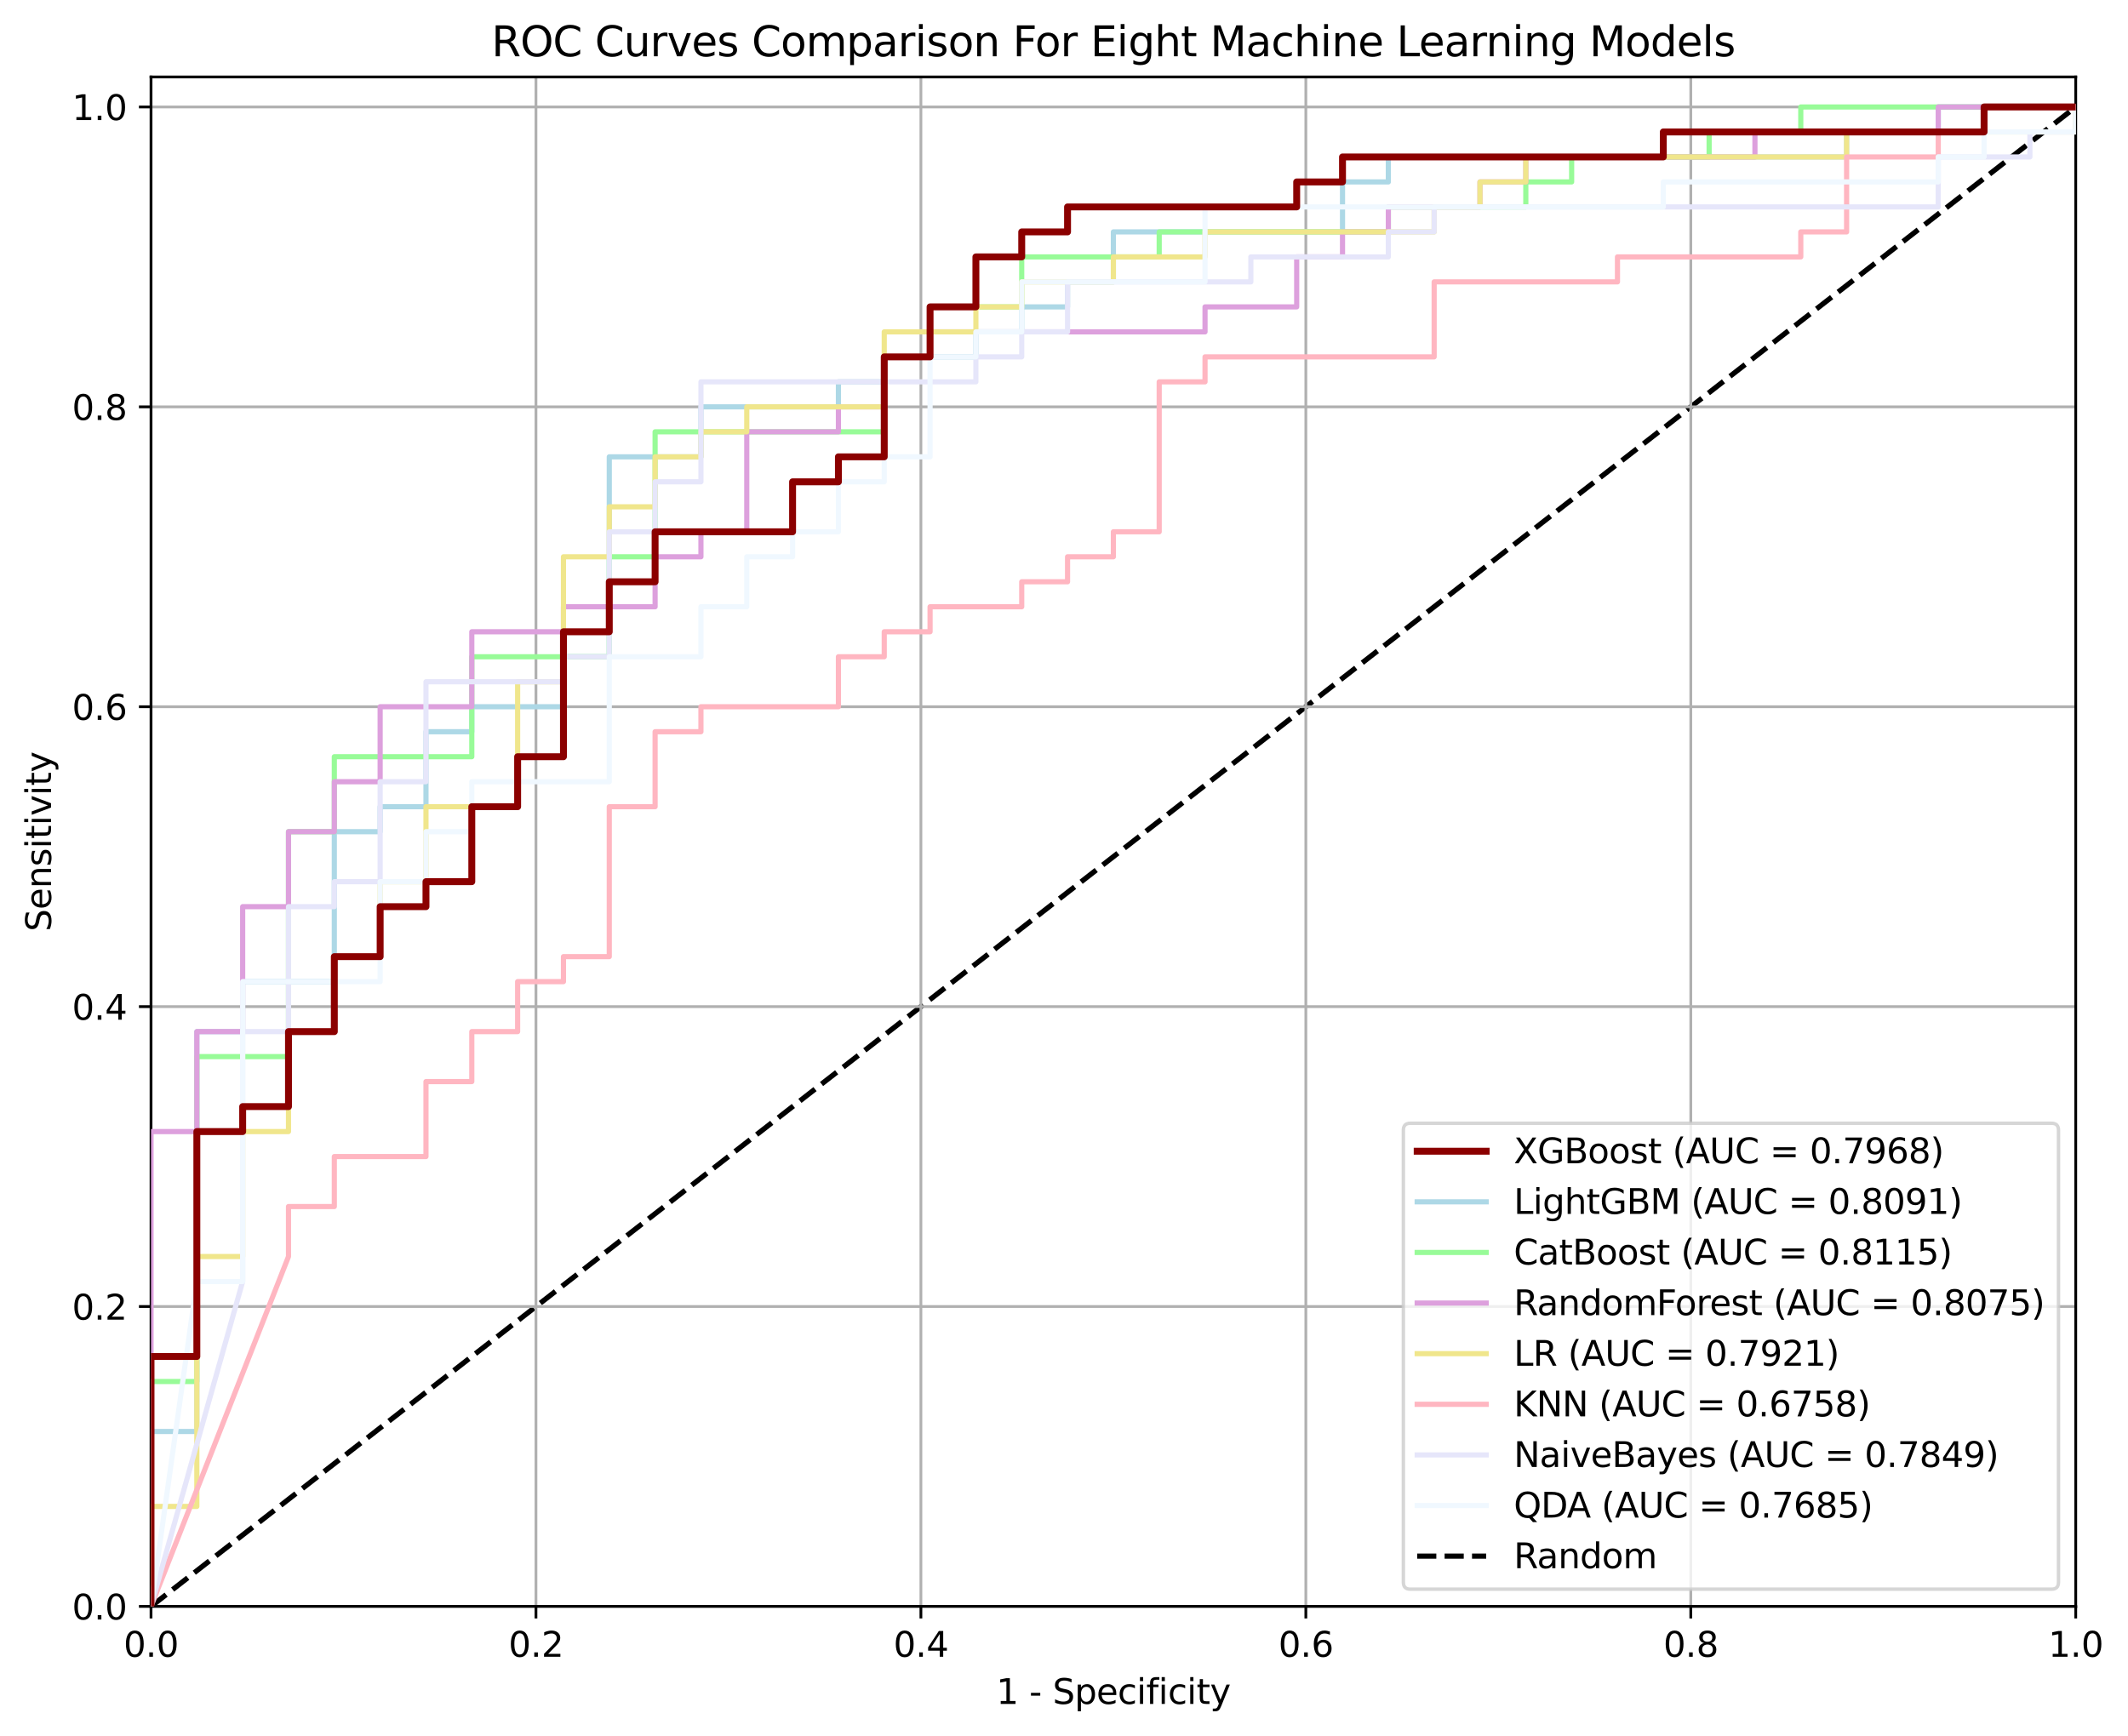 <?xml version="1.0" encoding="utf-8" standalone="no"?>
<!DOCTYPE svg PUBLIC "-//W3C//DTD SVG 1.1//EN"
  "http://www.w3.org/Graphics/SVG/1.1/DTD/svg11.dtd">
<svg xmlns:xlink="http://www.w3.org/1999/xlink" width="616.933pt" height="503.394pt" viewBox="0 0 616.933 503.394" xmlns="http://www.w3.org/2000/svg" version="1.1">
 <defs>
  <style type="text/css">*{stroke-linejoin: round; stroke-linecap: butt}</style>
 </defs>
 <g id="figure_1">
  <g id="patch_1">
   <path d="M 0 503.394 
L 616.933 503.394 
L 616.933 0 
L 0 0 
z
" style="fill: #ffffff"/>
  </g>
  <g id="axes_1">
   <g id="patch_2">
    <path d="M 43.781 465.838 
L 601.781 465.838 
L 601.781 22.318 
L 43.781 22.318 
z
" style="fill: #ffffff"/>
   </g>
   <g id="line2d_1">
    <path d="M 43.781 465.838 
L 601.781 31.015 
" clip-path="url(#pf0864f242d)" style="fill: none; stroke-dasharray: 5.55,2.4; stroke-dashoffset: 0; stroke: #000000; stroke-width: 1.5"/>
   </g>
   <g id="matplotlib.axis_1">
    <g id="xtick_1">
     <g id="line2d_2">
      <path d="M 43.781 465.838 
L 43.781 22.318 
" clip-path="url(#pf0864f242d)" style="fill: none; stroke: #b0b0b0; stroke-width: 0.8; stroke-linecap: square"/>
     </g>
     <g id="line2d_3">
      <defs>
       <path id="m03ad7057b9" d="M 0 0 
L 0 3.5 
" style="stroke: #000000; stroke-width: 0.8"/>
      </defs>
      <g>
       <use xlink:href="#m03ad7057b9" x="43.781" y="465.838" style="stroke: #000000; stroke-width: 0.8"/>
      </g>
     </g>
     <g id="text_1">
      <!-- 0.0 -->
      <g transform="translate(35.83 480.437) scale(0.1 -0.1)">
       <defs>
        <path id="DejaVuSans-30" d="M 2034 4250 
Q 1547 4250 1301 3770 
Q 1056 3291 1056 2328 
Q 1056 1369 1301 889 
Q 1547 409 2034 409 
Q 2525 409 2770 889 
Q 3016 1369 3016 2328 
Q 3016 3291 2770 3770 
Q 2525 4250 2034 4250 
z
M 2034 4750 
Q 2819 4750 3233 4129 
Q 3647 3509 3647 2328 
Q 3647 1150 3233 529 
Q 2819 -91 2034 -91 
Q 1250 -91 836 529 
Q 422 1150 422 2328 
Q 422 3509 836 4129 
Q 1250 4750 2034 4750 
z
" transform="scale(0.016)"/>
        <path id="DejaVuSans-2e" d="M 684 794 
L 1344 794 
L 1344 0 
L 684 0 
L 684 794 
z
" transform="scale(0.016)"/>
       </defs>
       <use xlink:href="#DejaVuSans-30"/>
       <use xlink:href="#DejaVuSans-2e" x="63.623"/>
       <use xlink:href="#DejaVuSans-30" x="95.41"/>
      </g>
     </g>
    </g>
    <g id="xtick_2">
     <g id="line2d_4">
      <path d="M 155.381 465.838 
L 155.381 22.318 
" clip-path="url(#pf0864f242d)" style="fill: none; stroke: #b0b0b0; stroke-width: 0.8; stroke-linecap: square"/>
     </g>
     <g id="line2d_5">
      <g>
       <use xlink:href="#m03ad7057b9" x="155.381" y="465.838" style="stroke: #000000; stroke-width: 0.8"/>
      </g>
     </g>
     <g id="text_2">
      <!-- 0.2 -->
      <g transform="translate(147.43 480.437) scale(0.1 -0.1)">
       <defs>
        <path id="DejaVuSans-32" d="M 1228 531 
L 3431 531 
L 3431 0 
L 469 0 
L 469 531 
Q 828 903 1448 1529 
Q 2069 2156 2228 2338 
Q 2531 2678 2651 2914 
Q 2772 3150 2772 3378 
Q 2772 3750 2511 3984 
Q 2250 4219 1831 4219 
Q 1534 4219 1204 4116 
Q 875 4013 500 3803 
L 500 4441 
Q 881 4594 1212 4672 
Q 1544 4750 1819 4750 
Q 2544 4750 2975 4387 
Q 3406 4025 3406 3419 
Q 3406 3131 3298 2873 
Q 3191 2616 2906 2266 
Q 2828 2175 2409 1742 
Q 1991 1309 1228 531 
z
" transform="scale(0.016)"/>
       </defs>
       <use xlink:href="#DejaVuSans-30"/>
       <use xlink:href="#DejaVuSans-2e" x="63.623"/>
       <use xlink:href="#DejaVuSans-32" x="95.41"/>
      </g>
     </g>
    </g>
    <g id="xtick_3">
     <g id="line2d_6">
      <path d="M 266.981 465.838 
L 266.981 22.318 
" clip-path="url(#pf0864f242d)" style="fill: none; stroke: #b0b0b0; stroke-width: 0.8; stroke-linecap: square"/>
     </g>
     <g id="line2d_7">
      <g>
       <use xlink:href="#m03ad7057b9" x="266.981" y="465.838" style="stroke: #000000; stroke-width: 0.8"/>
      </g>
     </g>
     <g id="text_3">
      <!-- 0.4 -->
      <g transform="translate(259.03 480.437) scale(0.1 -0.1)">
       <defs>
        <path id="DejaVuSans-34" d="M 2419 4116 
L 825 1625 
L 2419 1625 
L 2419 4116 
z
M 2253 4666 
L 3047 4666 
L 3047 1625 
L 3713 1625 
L 3713 1100 
L 3047 1100 
L 3047 0 
L 2419 0 
L 2419 1100 
L 313 1100 
L 313 1709 
L 2253 4666 
z
" transform="scale(0.016)"/>
       </defs>
       <use xlink:href="#DejaVuSans-30"/>
       <use xlink:href="#DejaVuSans-2e" x="63.623"/>
       <use xlink:href="#DejaVuSans-34" x="95.41"/>
      </g>
     </g>
    </g>
    <g id="xtick_4">
     <g id="line2d_8">
      <path d="M 378.581 465.838 
L 378.581 22.318 
" clip-path="url(#pf0864f242d)" style="fill: none; stroke: #b0b0b0; stroke-width: 0.8; stroke-linecap: square"/>
     </g>
     <g id="line2d_9">
      <g>
       <use xlink:href="#m03ad7057b9" x="378.581" y="465.838" style="stroke: #000000; stroke-width: 0.8"/>
      </g>
     </g>
     <g id="text_4">
      <!-- 0.6 -->
      <g transform="translate(370.63 480.437) scale(0.1 -0.1)">
       <defs>
        <path id="DejaVuSans-36" d="M 2113 2584 
Q 1688 2584 1439 2293 
Q 1191 2003 1191 1497 
Q 1191 994 1439 701 
Q 1688 409 2113 409 
Q 2538 409 2786 701 
Q 3034 994 3034 1497 
Q 3034 2003 2786 2293 
Q 2538 2584 2113 2584 
z
M 3366 4563 
L 3366 3988 
Q 3128 4100 2886 4159 
Q 2644 4219 2406 4219 
Q 1781 4219 1451 3797 
Q 1122 3375 1075 2522 
Q 1259 2794 1537 2939 
Q 1816 3084 2150 3084 
Q 2853 3084 3261 2657 
Q 3669 2231 3669 1497 
Q 3669 778 3244 343 
Q 2819 -91 2113 -91 
Q 1303 -91 875 529 
Q 447 1150 447 2328 
Q 447 3434 972 4092 
Q 1497 4750 2381 4750 
Q 2619 4750 2861 4703 
Q 3103 4656 3366 4563 
z
" transform="scale(0.016)"/>
       </defs>
       <use xlink:href="#DejaVuSans-30"/>
       <use xlink:href="#DejaVuSans-2e" x="63.623"/>
       <use xlink:href="#DejaVuSans-36" x="95.41"/>
      </g>
     </g>
    </g>
    <g id="xtick_5">
     <g id="line2d_10">
      <path d="M 490.181 465.838 
L 490.181 22.318 
" clip-path="url(#pf0864f242d)" style="fill: none; stroke: #b0b0b0; stroke-width: 0.8; stroke-linecap: square"/>
     </g>
     <g id="line2d_11">
      <g>
       <use xlink:href="#m03ad7057b9" x="490.181" y="465.838" style="stroke: #000000; stroke-width: 0.8"/>
      </g>
     </g>
     <g id="text_5">
      <!-- 0.8 -->
      <g transform="translate(482.23 480.437) scale(0.1 -0.1)">
       <defs>
        <path id="DejaVuSans-38" d="M 2034 2216 
Q 1584 2216 1326 1975 
Q 1069 1734 1069 1313 
Q 1069 891 1326 650 
Q 1584 409 2034 409 
Q 2484 409 2743 651 
Q 3003 894 3003 1313 
Q 3003 1734 2745 1975 
Q 2488 2216 2034 2216 
z
M 1403 2484 
Q 997 2584 770 2862 
Q 544 3141 544 3541 
Q 544 4100 942 4425 
Q 1341 4750 2034 4750 
Q 2731 4750 3128 4425 
Q 3525 4100 3525 3541 
Q 3525 3141 3298 2862 
Q 3072 2584 2669 2484 
Q 3125 2378 3379 2068 
Q 3634 1759 3634 1313 
Q 3634 634 3220 271 
Q 2806 -91 2034 -91 
Q 1263 -91 848 271 
Q 434 634 434 1313 
Q 434 1759 690 2068 
Q 947 2378 1403 2484 
z
M 1172 3481 
Q 1172 3119 1398 2916 
Q 1625 2713 2034 2713 
Q 2441 2713 2670 2916 
Q 2900 3119 2900 3481 
Q 2900 3844 2670 4047 
Q 2441 4250 2034 4250 
Q 1625 4250 1398 4047 
Q 1172 3844 1172 3481 
z
" transform="scale(0.016)"/>
       </defs>
       <use xlink:href="#DejaVuSans-30"/>
       <use xlink:href="#DejaVuSans-2e" x="63.623"/>
       <use xlink:href="#DejaVuSans-38" x="95.41"/>
      </g>
     </g>
    </g>
    <g id="xtick_6">
     <g id="line2d_12">
      <path d="M 601.781 465.838 
L 601.781 22.318 
" clip-path="url(#pf0864f242d)" style="fill: none; stroke: #b0b0b0; stroke-width: 0.8; stroke-linecap: square"/>
     </g>
     <g id="line2d_13">
      <g>
       <use xlink:href="#m03ad7057b9" x="601.781" y="465.838" style="stroke: #000000; stroke-width: 0.8"/>
      </g>
     </g>
     <g id="text_6">
      <!-- 1.0 -->
      <g transform="translate(593.83 480.437) scale(0.1 -0.1)">
       <defs>
        <path id="DejaVuSans-31" d="M 794 531 
L 1825 531 
L 1825 4091 
L 703 3866 
L 703 4441 
L 1819 4666 
L 2450 4666 
L 2450 531 
L 3481 531 
L 3481 0 
L 794 0 
L 794 531 
z
" transform="scale(0.016)"/>
       </defs>
       <use xlink:href="#DejaVuSans-31"/>
       <use xlink:href="#DejaVuSans-2e" x="63.623"/>
       <use xlink:href="#DejaVuSans-30" x="95.41"/>
      </g>
     </g>
    </g>
    <g id="text_7">
     <!-- 1 - Specificity -->
     <g transform="translate(288.848 494.115) scale(0.1 -0.1)">
      <defs>
       <path id="DejaVuSans-20" transform="scale(0.016)"/>
       <path id="DejaVuSans-2d" d="M 313 2009 
L 1997 2009 
L 1997 1497 
L 313 1497 
L 313 2009 
z
" transform="scale(0.016)"/>
       <path id="DejaVuSans-53" d="M 3425 4513 
L 3425 3897 
Q 3066 4069 2747 4153 
Q 2428 4238 2131 4238 
Q 1616 4238 1336 4038 
Q 1056 3838 1056 3469 
Q 1056 3159 1242 3001 
Q 1428 2844 1947 2747 
L 2328 2669 
Q 3034 2534 3370 2195 
Q 3706 1856 3706 1288 
Q 3706 609 3251 259 
Q 2797 -91 1919 -91 
Q 1588 -91 1214 -16 
Q 841 59 441 206 
L 441 856 
Q 825 641 1194 531 
Q 1563 422 1919 422 
Q 2459 422 2753 634 
Q 3047 847 3047 1241 
Q 3047 1584 2836 1778 
Q 2625 1972 2144 2069 
L 1759 2144 
Q 1053 2284 737 2584 
Q 422 2884 422 3419 
Q 422 4038 858 4394 
Q 1294 4750 2059 4750 
Q 2388 4750 2728 4690 
Q 3069 4631 3425 4513 
z
" transform="scale(0.016)"/>
       <path id="DejaVuSans-70" d="M 1159 525 
L 1159 -1331 
L 581 -1331 
L 581 3500 
L 1159 3500 
L 1159 2969 
Q 1341 3281 1617 3432 
Q 1894 3584 2278 3584 
Q 2916 3584 3314 3078 
Q 3713 2572 3713 1747 
Q 3713 922 3314 415 
Q 2916 -91 2278 -91 
Q 1894 -91 1617 61 
Q 1341 213 1159 525 
z
M 3116 1747 
Q 3116 2381 2855 2742 
Q 2594 3103 2138 3103 
Q 1681 3103 1420 2742 
Q 1159 2381 1159 1747 
Q 1159 1113 1420 752 
Q 1681 391 2138 391 
Q 2594 391 2855 752 
Q 3116 1113 3116 1747 
z
" transform="scale(0.016)"/>
       <path id="DejaVuSans-65" d="M 3597 1894 
L 3597 1613 
L 953 1613 
Q 991 1019 1311 708 
Q 1631 397 2203 397 
Q 2534 397 2845 478 
Q 3156 559 3463 722 
L 3463 178 
Q 3153 47 2828 -22 
Q 2503 -91 2169 -91 
Q 1331 -91 842 396 
Q 353 884 353 1716 
Q 353 2575 817 3079 
Q 1281 3584 2069 3584 
Q 2775 3584 3186 3129 
Q 3597 2675 3597 1894 
z
M 3022 2063 
Q 3016 2534 2758 2815 
Q 2500 3097 2075 3097 
Q 1594 3097 1305 2825 
Q 1016 2553 972 2059 
L 3022 2063 
z
" transform="scale(0.016)"/>
       <path id="DejaVuSans-63" d="M 3122 3366 
L 3122 2828 
Q 2878 2963 2633 3030 
Q 2388 3097 2138 3097 
Q 1578 3097 1268 2742 
Q 959 2388 959 1747 
Q 959 1106 1268 751 
Q 1578 397 2138 397 
Q 2388 397 2633 464 
Q 2878 531 3122 666 
L 3122 134 
Q 2881 22 2623 -34 
Q 2366 -91 2075 -91 
Q 1284 -91 818 406 
Q 353 903 353 1747 
Q 353 2603 823 3093 
Q 1294 3584 2113 3584 
Q 2378 3584 2631 3529 
Q 2884 3475 3122 3366 
z
" transform="scale(0.016)"/>
       <path id="DejaVuSans-69" d="M 603 3500 
L 1178 3500 
L 1178 0 
L 603 0 
L 603 3500 
z
M 603 4863 
L 1178 4863 
L 1178 4134 
L 603 4134 
L 603 4863 
z
" transform="scale(0.016)"/>
       <path id="DejaVuSans-66" d="M 2375 4863 
L 2375 4384 
L 1825 4384 
Q 1516 4384 1395 4259 
Q 1275 4134 1275 3809 
L 1275 3500 
L 2222 3500 
L 2222 3053 
L 1275 3053 
L 1275 0 
L 697 0 
L 697 3053 
L 147 3053 
L 147 3500 
L 697 3500 
L 697 3744 
Q 697 4328 969 4595 
Q 1241 4863 1831 4863 
L 2375 4863 
z
" transform="scale(0.016)"/>
       <path id="DejaVuSans-74" d="M 1172 4494 
L 1172 3500 
L 2356 3500 
L 2356 3053 
L 1172 3053 
L 1172 1153 
Q 1172 725 1289 603 
Q 1406 481 1766 481 
L 2356 481 
L 2356 0 
L 1766 0 
Q 1100 0 847 248 
Q 594 497 594 1153 
L 594 3053 
L 172 3053 
L 172 3500 
L 594 3500 
L 594 4494 
L 1172 4494 
z
" transform="scale(0.016)"/>
       <path id="DejaVuSans-79" d="M 2059 -325 
Q 1816 -950 1584 -1140 
Q 1353 -1331 966 -1331 
L 506 -1331 
L 506 -850 
L 844 -850 
Q 1081 -850 1212 -737 
Q 1344 -625 1503 -206 
L 1606 56 
L 191 3500 
L 800 3500 
L 1894 763 
L 2988 3500 
L 3597 3500 
L 2059 -325 
z
" transform="scale(0.016)"/>
      </defs>
      <use xlink:href="#DejaVuSans-31"/>
      <use xlink:href="#DejaVuSans-20" x="63.623"/>
      <use xlink:href="#DejaVuSans-2d" x="95.41"/>
      <use xlink:href="#DejaVuSans-20" x="131.494"/>
      <use xlink:href="#DejaVuSans-53" x="163.281"/>
      <use xlink:href="#DejaVuSans-70" x="226.758"/>
      <use xlink:href="#DejaVuSans-65" x="290.234"/>
      <use xlink:href="#DejaVuSans-63" x="351.758"/>
      <use xlink:href="#DejaVuSans-69" x="406.738"/>
      <use xlink:href="#DejaVuSans-66" x="434.521"/>
      <use xlink:href="#DejaVuSans-69" x="469.727"/>
      <use xlink:href="#DejaVuSans-63" x="497.51"/>
      <use xlink:href="#DejaVuSans-69" x="552.49"/>
      <use xlink:href="#DejaVuSans-74" x="580.273"/>
      <use xlink:href="#DejaVuSans-79" x="619.482"/>
     </g>
    </g>
   </g>
   <g id="matplotlib.axis_2">
    <g id="ytick_1">
     <g id="line2d_14">
      <path d="M 43.781 465.838 
L 601.781 465.838 
" clip-path="url(#pf0864f242d)" style="fill: none; stroke: #b0b0b0; stroke-width: 0.8; stroke-linecap: square"/>
     </g>
     <g id="line2d_15">
      <defs>
       <path id="m7378a74743" d="M 0 0 
L -3.5 0 
" style="stroke: #000000; stroke-width: 0.8"/>
      </defs>
      <g>
       <use xlink:href="#m7378a74743" x="43.781" y="465.838" style="stroke: #000000; stroke-width: 0.8"/>
      </g>
     </g>
     <g id="text_8">
      <!-- 0.0 -->
      <g transform="translate(20.878 469.637) scale(0.1 -0.1)">
       <use xlink:href="#DejaVuSans-30"/>
       <use xlink:href="#DejaVuSans-2e" x="63.623"/>
       <use xlink:href="#DejaVuSans-30" x="95.41"/>
      </g>
     </g>
    </g>
    <g id="ytick_2">
     <g id="line2d_16">
      <path d="M 43.781 378.873 
L 601.781 378.873 
" clip-path="url(#pf0864f242d)" style="fill: none; stroke: #b0b0b0; stroke-width: 0.8; stroke-linecap: square"/>
     </g>
     <g id="line2d_17">
      <g>
       <use xlink:href="#m7378a74743" x="43.781" y="378.873" style="stroke: #000000; stroke-width: 0.8"/>
      </g>
     </g>
     <g id="text_9">
      <!-- 0.2 -->
      <g transform="translate(20.878 382.673) scale(0.1 -0.1)">
       <use xlink:href="#DejaVuSans-30"/>
       <use xlink:href="#DejaVuSans-2e" x="63.623"/>
       <use xlink:href="#DejaVuSans-32" x="95.41"/>
      </g>
     </g>
    </g>
    <g id="ytick_3">
     <g id="line2d_18">
      <path d="M 43.781 291.909 
L 601.781 291.909 
" clip-path="url(#pf0864f242d)" style="fill: none; stroke: #b0b0b0; stroke-width: 0.8; stroke-linecap: square"/>
     </g>
     <g id="line2d_19">
      <g>
       <use xlink:href="#m7378a74743" x="43.781" y="291.909" style="stroke: #000000; stroke-width: 0.8"/>
      </g>
     </g>
     <g id="text_10">
      <!-- 0.4 -->
      <g transform="translate(20.878 295.708) scale(0.1 -0.1)">
       <use xlink:href="#DejaVuSans-30"/>
       <use xlink:href="#DejaVuSans-2e" x="63.623"/>
       <use xlink:href="#DejaVuSans-34" x="95.41"/>
      </g>
     </g>
    </g>
    <g id="ytick_4">
     <g id="line2d_20">
      <path d="M 43.781 204.944 
L 601.781 204.944 
" clip-path="url(#pf0864f242d)" style="fill: none; stroke: #b0b0b0; stroke-width: 0.8; stroke-linecap: square"/>
     </g>
     <g id="line2d_21">
      <g>
       <use xlink:href="#m7378a74743" x="43.781" y="204.944" style="stroke: #000000; stroke-width: 0.8"/>
      </g>
     </g>
     <g id="text_11">
      <!-- 0.6 -->
      <g transform="translate(20.878 208.743) scale(0.1 -0.1)">
       <use xlink:href="#DejaVuSans-30"/>
       <use xlink:href="#DejaVuSans-2e" x="63.623"/>
       <use xlink:href="#DejaVuSans-36" x="95.41"/>
      </g>
     </g>
    </g>
    <g id="ytick_5">
     <g id="line2d_22">
      <path d="M 43.781 117.979 
L 601.781 117.979 
" clip-path="url(#pf0864f242d)" style="fill: none; stroke: #b0b0b0; stroke-width: 0.8; stroke-linecap: square"/>
     </g>
     <g id="line2d_23">
      <g>
       <use xlink:href="#m7378a74743" x="43.781" y="117.979" style="stroke: #000000; stroke-width: 0.8"/>
      </g>
     </g>
     <g id="text_12">
      <!-- 0.8 -->
      <g transform="translate(20.878 121.779) scale(0.1 -0.1)">
       <use xlink:href="#DejaVuSans-30"/>
       <use xlink:href="#DejaVuSans-2e" x="63.623"/>
       <use xlink:href="#DejaVuSans-38" x="95.41"/>
      </g>
     </g>
    </g>
    <g id="ytick_6">
     <g id="line2d_24">
      <path d="M 43.781 31.015 
L 601.781 31.015 
" clip-path="url(#pf0864f242d)" style="fill: none; stroke: #b0b0b0; stroke-width: 0.8; stroke-linecap: square"/>
     </g>
     <g id="line2d_25">
      <g>
       <use xlink:href="#m7378a74743" x="43.781" y="31.015" style="stroke: #000000; stroke-width: 0.8"/>
      </g>
     </g>
     <g id="text_13">
      <!-- 1.0 -->
      <g transform="translate(20.878 34.814) scale(0.1 -0.1)">
       <use xlink:href="#DejaVuSans-31"/>
       <use xlink:href="#DejaVuSans-2e" x="63.623"/>
       <use xlink:href="#DejaVuSans-30" x="95.41"/>
      </g>
     </g>
    </g>
    <g id="text_14">
     <!-- Sensitivity -->
     <g transform="translate(14.798 270.109) rotate(-90) scale(0.1 -0.1)">
      <defs>
       <path id="DejaVuSans-6e" d="M 3513 2113 
L 3513 0 
L 2938 0 
L 2938 2094 
Q 2938 2591 2744 2837 
Q 2550 3084 2163 3084 
Q 1697 3084 1428 2787 
Q 1159 2491 1159 1978 
L 1159 0 
L 581 0 
L 581 3500 
L 1159 3500 
L 1159 2956 
Q 1366 3272 1645 3428 
Q 1925 3584 2291 3584 
Q 2894 3584 3203 3211 
Q 3513 2838 3513 2113 
z
" transform="scale(0.016)"/>
       <path id="DejaVuSans-73" d="M 2834 3397 
L 2834 2853 
Q 2591 2978 2328 3040 
Q 2066 3103 1784 3103 
Q 1356 3103 1142 2972 
Q 928 2841 928 2578 
Q 928 2378 1081 2264 
Q 1234 2150 1697 2047 
L 1894 2003 
Q 2506 1872 2764 1633 
Q 3022 1394 3022 966 
Q 3022 478 2636 193 
Q 2250 -91 1575 -91 
Q 1294 -91 989 -36 
Q 684 19 347 128 
L 347 722 
Q 666 556 975 473 
Q 1284 391 1588 391 
Q 1994 391 2212 530 
Q 2431 669 2431 922 
Q 2431 1156 2273 1281 
Q 2116 1406 1581 1522 
L 1381 1569 
Q 847 1681 609 1914 
Q 372 2147 372 2553 
Q 372 3047 722 3315 
Q 1072 3584 1716 3584 
Q 2034 3584 2315 3537 
Q 2597 3491 2834 3397 
z
" transform="scale(0.016)"/>
       <path id="DejaVuSans-76" d="M 191 3500 
L 800 3500 
L 1894 563 
L 2988 3500 
L 3597 3500 
L 2284 0 
L 1503 0 
L 191 3500 
z
" transform="scale(0.016)"/>
      </defs>
      <use xlink:href="#DejaVuSans-53"/>
      <use xlink:href="#DejaVuSans-65" x="63.477"/>
      <use xlink:href="#DejaVuSans-6e" x="125"/>
      <use xlink:href="#DejaVuSans-73" x="188.379"/>
      <use xlink:href="#DejaVuSans-69" x="240.479"/>
      <use xlink:href="#DejaVuSans-74" x="268.262"/>
      <use xlink:href="#DejaVuSans-69" x="307.471"/>
      <use xlink:href="#DejaVuSans-76" x="335.254"/>
      <use xlink:href="#DejaVuSans-69" x="394.434"/>
      <use xlink:href="#DejaVuSans-74" x="422.217"/>
      <use xlink:href="#DejaVuSans-79" x="461.426"/>
     </g>
    </g>
   </g>
   <g id="patch_3">
    <path d="M 43.781 465.838 
L 43.781 22.318 
" style="fill: none; stroke: #000000; stroke-width: 0.8; stroke-linejoin: miter; stroke-linecap: square"/>
   </g>
   <g id="patch_4">
    <path d="M 601.781 465.838 
L 601.781 22.318 
" style="fill: none; stroke: #000000; stroke-width: 0.8; stroke-linejoin: miter; stroke-linecap: square"/>
   </g>
   <g id="patch_5">
    <path d="M 43.781 465.838 
L 601.781 465.838 
" style="fill: none; stroke: #000000; stroke-width: 0.8; stroke-linejoin: miter; stroke-linecap: square"/>
   </g>
   <g id="patch_6">
    <path d="M 43.781 22.318 
L 601.781 22.318 
" style="fill: none; stroke: #000000; stroke-width: 0.8; stroke-linejoin: miter; stroke-linecap: square"/>
   </g>
   <g id="text_15">
    <!-- ROC Curves Comparison For Eight Machine Learning Models -->
    <g transform="translate(142.499 16.318) scale(0.12 -0.12)">
     <defs>
      <path id="DejaVuSans-52" d="M 2841 2188 
Q 3044 2119 3236 1894 
Q 3428 1669 3622 1275 
L 4263 0 
L 3584 0 
L 2988 1197 
Q 2756 1666 2539 1819 
Q 2322 1972 1947 1972 
L 1259 1972 
L 1259 0 
L 628 0 
L 628 4666 
L 2053 4666 
Q 2853 4666 3247 4331 
Q 3641 3997 3641 3322 
Q 3641 2881 3436 2590 
Q 3231 2300 2841 2188 
z
M 1259 4147 
L 1259 2491 
L 2053 2491 
Q 2509 2491 2742 2702 
Q 2975 2913 2975 3322 
Q 2975 3731 2742 3939 
Q 2509 4147 2053 4147 
L 1259 4147 
z
" transform="scale(0.016)"/>
      <path id="DejaVuSans-4f" d="M 2522 4238 
Q 1834 4238 1429 3725 
Q 1025 3213 1025 2328 
Q 1025 1447 1429 934 
Q 1834 422 2522 422 
Q 3209 422 3611 934 
Q 4013 1447 4013 2328 
Q 4013 3213 3611 3725 
Q 3209 4238 2522 4238 
z
M 2522 4750 
Q 3503 4750 4090 4092 
Q 4678 3434 4678 2328 
Q 4678 1225 4090 567 
Q 3503 -91 2522 -91 
Q 1538 -91 948 565 
Q 359 1222 359 2328 
Q 359 3434 948 4092 
Q 1538 4750 2522 4750 
z
" transform="scale(0.016)"/>
      <path id="DejaVuSans-43" d="M 4122 4306 
L 4122 3641 
Q 3803 3938 3442 4084 
Q 3081 4231 2675 4231 
Q 1875 4231 1450 3742 
Q 1025 3253 1025 2328 
Q 1025 1406 1450 917 
Q 1875 428 2675 428 
Q 3081 428 3442 575 
Q 3803 722 4122 1019 
L 4122 359 
Q 3791 134 3420 21 
Q 3050 -91 2638 -91 
Q 1578 -91 968 557 
Q 359 1206 359 2328 
Q 359 3453 968 4101 
Q 1578 4750 2638 4750 
Q 3056 4750 3426 4639 
Q 3797 4528 4122 4306 
z
" transform="scale(0.016)"/>
      <path id="DejaVuSans-75" d="M 544 1381 
L 544 3500 
L 1119 3500 
L 1119 1403 
Q 1119 906 1312 657 
Q 1506 409 1894 409 
Q 2359 409 2629 706 
Q 2900 1003 2900 1516 
L 2900 3500 
L 3475 3500 
L 3475 0 
L 2900 0 
L 2900 538 
Q 2691 219 2414 64 
Q 2138 -91 1772 -91 
Q 1169 -91 856 284 
Q 544 659 544 1381 
z
M 1991 3584 
L 1991 3584 
z
" transform="scale(0.016)"/>
      <path id="DejaVuSans-72" d="M 2631 2963 
Q 2534 3019 2420 3045 
Q 2306 3072 2169 3072 
Q 1681 3072 1420 2755 
Q 1159 2438 1159 1844 
L 1159 0 
L 581 0 
L 581 3500 
L 1159 3500 
L 1159 2956 
Q 1341 3275 1631 3429 
Q 1922 3584 2338 3584 
Q 2397 3584 2469 3576 
Q 2541 3569 2628 3553 
L 2631 2963 
z
" transform="scale(0.016)"/>
      <path id="DejaVuSans-6f" d="M 1959 3097 
Q 1497 3097 1228 2736 
Q 959 2375 959 1747 
Q 959 1119 1226 758 
Q 1494 397 1959 397 
Q 2419 397 2687 759 
Q 2956 1122 2956 1747 
Q 2956 2369 2687 2733 
Q 2419 3097 1959 3097 
z
M 1959 3584 
Q 2709 3584 3137 3096 
Q 3566 2609 3566 1747 
Q 3566 888 3137 398 
Q 2709 -91 1959 -91 
Q 1206 -91 779 398 
Q 353 888 353 1747 
Q 353 2609 779 3096 
Q 1206 3584 1959 3584 
z
" transform="scale(0.016)"/>
      <path id="DejaVuSans-6d" d="M 3328 2828 
Q 3544 3216 3844 3400 
Q 4144 3584 4550 3584 
Q 5097 3584 5394 3201 
Q 5691 2819 5691 2113 
L 5691 0 
L 5113 0 
L 5113 2094 
Q 5113 2597 4934 2840 
Q 4756 3084 4391 3084 
Q 3944 3084 3684 2787 
Q 3425 2491 3425 1978 
L 3425 0 
L 2847 0 
L 2847 2094 
Q 2847 2600 2669 2842 
Q 2491 3084 2119 3084 
Q 1678 3084 1418 2786 
Q 1159 2488 1159 1978 
L 1159 0 
L 581 0 
L 581 3500 
L 1159 3500 
L 1159 2956 
Q 1356 3278 1631 3431 
Q 1906 3584 2284 3584 
Q 2666 3584 2933 3390 
Q 3200 3197 3328 2828 
z
" transform="scale(0.016)"/>
      <path id="DejaVuSans-61" d="M 2194 1759 
Q 1497 1759 1228 1600 
Q 959 1441 959 1056 
Q 959 750 1161 570 
Q 1363 391 1709 391 
Q 2188 391 2477 730 
Q 2766 1069 2766 1631 
L 2766 1759 
L 2194 1759 
z
M 3341 1997 
L 3341 0 
L 2766 0 
L 2766 531 
Q 2569 213 2275 61 
Q 1981 -91 1556 -91 
Q 1019 -91 701 211 
Q 384 513 384 1019 
Q 384 1609 779 1909 
Q 1175 2209 1959 2209 
L 2766 2209 
L 2766 2266 
Q 2766 2663 2505 2880 
Q 2244 3097 1772 3097 
Q 1472 3097 1187 3025 
Q 903 2953 641 2809 
L 641 3341 
Q 956 3463 1253 3523 
Q 1550 3584 1831 3584 
Q 2591 3584 2966 3190 
Q 3341 2797 3341 1997 
z
" transform="scale(0.016)"/>
      <path id="DejaVuSans-46" d="M 628 4666 
L 3309 4666 
L 3309 4134 
L 1259 4134 
L 1259 2759 
L 3109 2759 
L 3109 2228 
L 1259 2228 
L 1259 0 
L 628 0 
L 628 4666 
z
" transform="scale(0.016)"/>
      <path id="DejaVuSans-45" d="M 628 4666 
L 3578 4666 
L 3578 4134 
L 1259 4134 
L 1259 2753 
L 3481 2753 
L 3481 2222 
L 1259 2222 
L 1259 531 
L 3634 531 
L 3634 0 
L 628 0 
L 628 4666 
z
" transform="scale(0.016)"/>
      <path id="DejaVuSans-67" d="M 2906 1791 
Q 2906 2416 2648 2759 
Q 2391 3103 1925 3103 
Q 1463 3103 1205 2759 
Q 947 2416 947 1791 
Q 947 1169 1205 825 
Q 1463 481 1925 481 
Q 2391 481 2648 825 
Q 2906 1169 2906 1791 
z
M 3481 434 
Q 3481 -459 3084 -895 
Q 2688 -1331 1869 -1331 
Q 1566 -1331 1297 -1286 
Q 1028 -1241 775 -1147 
L 775 -588 
Q 1028 -725 1275 -790 
Q 1522 -856 1778 -856 
Q 2344 -856 2625 -561 
Q 2906 -266 2906 331 
L 2906 616 
Q 2728 306 2450 153 
Q 2172 0 1784 0 
Q 1141 0 747 490 
Q 353 981 353 1791 
Q 353 2603 747 3093 
Q 1141 3584 1784 3584 
Q 2172 3584 2450 3431 
Q 2728 3278 2906 2969 
L 2906 3500 
L 3481 3500 
L 3481 434 
z
" transform="scale(0.016)"/>
      <path id="DejaVuSans-68" d="M 3513 2113 
L 3513 0 
L 2938 0 
L 2938 2094 
Q 2938 2591 2744 2837 
Q 2550 3084 2163 3084 
Q 1697 3084 1428 2787 
Q 1159 2491 1159 1978 
L 1159 0 
L 581 0 
L 581 4863 
L 1159 4863 
L 1159 2956 
Q 1366 3272 1645 3428 
Q 1925 3584 2291 3584 
Q 2894 3584 3203 3211 
Q 3513 2838 3513 2113 
z
" transform="scale(0.016)"/>
      <path id="DejaVuSans-4d" d="M 628 4666 
L 1569 4666 
L 2759 1491 
L 3956 4666 
L 4897 4666 
L 4897 0 
L 4281 0 
L 4281 4097 
L 3078 897 
L 2444 897 
L 1241 4097 
L 1241 0 
L 628 0 
L 628 4666 
z
" transform="scale(0.016)"/>
      <path id="DejaVuSans-4c" d="M 628 4666 
L 1259 4666 
L 1259 531 
L 3531 531 
L 3531 0 
L 628 0 
L 628 4666 
z
" transform="scale(0.016)"/>
      <path id="DejaVuSans-64" d="M 2906 2969 
L 2906 4863 
L 3481 4863 
L 3481 0 
L 2906 0 
L 2906 525 
Q 2725 213 2448 61 
Q 2172 -91 1784 -91 
Q 1150 -91 751 415 
Q 353 922 353 1747 
Q 353 2572 751 3078 
Q 1150 3584 1784 3584 
Q 2172 3584 2448 3432 
Q 2725 3281 2906 2969 
z
M 947 1747 
Q 947 1113 1208 752 
Q 1469 391 1925 391 
Q 2381 391 2643 752 
Q 2906 1113 2906 1747 
Q 2906 2381 2643 2742 
Q 2381 3103 1925 3103 
Q 1469 3103 1208 2742 
Q 947 2381 947 1747 
z
" transform="scale(0.016)"/>
      <path id="DejaVuSans-6c" d="M 603 4863 
L 1178 4863 
L 1178 0 
L 603 0 
L 603 4863 
z
" transform="scale(0.016)"/>
     </defs>
     <use xlink:href="#DejaVuSans-52"/>
     <use xlink:href="#DejaVuSans-4f" x="69.482"/>
     <use xlink:href="#DejaVuSans-43" x="148.193"/>
     <use xlink:href="#DejaVuSans-20" x="218.018"/>
     <use xlink:href="#DejaVuSans-43" x="249.805"/>
     <use xlink:href="#DejaVuSans-75" x="319.629"/>
     <use xlink:href="#DejaVuSans-72" x="383.008"/>
     <use xlink:href="#DejaVuSans-76" x="424.121"/>
     <use xlink:href="#DejaVuSans-65" x="483.301"/>
     <use xlink:href="#DejaVuSans-73" x="544.824"/>
     <use xlink:href="#DejaVuSans-20" x="596.924"/>
     <use xlink:href="#DejaVuSans-43" x="628.711"/>
     <use xlink:href="#DejaVuSans-6f" x="698.535"/>
     <use xlink:href="#DejaVuSans-6d" x="759.717"/>
     <use xlink:href="#DejaVuSans-70" x="857.129"/>
     <use xlink:href="#DejaVuSans-61" x="920.605"/>
     <use xlink:href="#DejaVuSans-72" x="981.885"/>
     <use xlink:href="#DejaVuSans-69" x="1022.998"/>
     <use xlink:href="#DejaVuSans-73" x="1050.781"/>
     <use xlink:href="#DejaVuSans-6f" x="1102.881"/>
     <use xlink:href="#DejaVuSans-6e" x="1164.062"/>
     <use xlink:href="#DejaVuSans-20" x="1227.441"/>
     <use xlink:href="#DejaVuSans-46" x="1259.229"/>
     <use xlink:href="#DejaVuSans-6f" x="1313.123"/>
     <use xlink:href="#DejaVuSans-72" x="1374.305"/>
     <use xlink:href="#DejaVuSans-20" x="1415.418"/>
     <use xlink:href="#DejaVuSans-45" x="1447.205"/>
     <use xlink:href="#DejaVuSans-69" x="1510.389"/>
     <use xlink:href="#DejaVuSans-67" x="1538.172"/>
     <use xlink:href="#DejaVuSans-68" x="1601.648"/>
     <use xlink:href="#DejaVuSans-74" x="1665.027"/>
     <use xlink:href="#DejaVuSans-20" x="1704.236"/>
     <use xlink:href="#DejaVuSans-4d" x="1736.023"/>
     <use xlink:href="#DejaVuSans-61" x="1822.303"/>
     <use xlink:href="#DejaVuSans-63" x="1883.582"/>
     <use xlink:href="#DejaVuSans-68" x="1938.562"/>
     <use xlink:href="#DejaVuSans-69" x="2001.941"/>
     <use xlink:href="#DejaVuSans-6e" x="2029.725"/>
     <use xlink:href="#DejaVuSans-65" x="2093.104"/>
     <use xlink:href="#DejaVuSans-20" x="2154.627"/>
     <use xlink:href="#DejaVuSans-4c" x="2186.414"/>
     <use xlink:href="#DejaVuSans-65" x="2240.377"/>
     <use xlink:href="#DejaVuSans-61" x="2301.9"/>
     <use xlink:href="#DejaVuSans-72" x="2363.18"/>
     <use xlink:href="#DejaVuSans-6e" x="2402.543"/>
     <use xlink:href="#DejaVuSans-69" x="2465.922"/>
     <use xlink:href="#DejaVuSans-6e" x="2493.705"/>
     <use xlink:href="#DejaVuSans-67" x="2557.084"/>
     <use xlink:href="#DejaVuSans-20" x="2620.561"/>
     <use xlink:href="#DejaVuSans-4d" x="2652.348"/>
     <use xlink:href="#DejaVuSans-6f" x="2738.627"/>
     <use xlink:href="#DejaVuSans-64" x="2799.809"/>
     <use xlink:href="#DejaVuSans-65" x="2863.285"/>
     <use xlink:href="#DejaVuSans-6c" x="2924.809"/>
     <use xlink:href="#DejaVuSans-73" x="2952.592"/>
    </g>
   </g>
   <g id="line2d_26">
    <path d="M 43.781 465.838 
L 43.781 458.591 
L 43.781 415.109 
L 57.067 415.109 
L 57.067 299.156 
L 70.353 299.156 
L 70.353 284.662 
L 96.924 284.662 
L 96.924 241.179 
L 110.21 241.179 
L 110.21 233.932 
L 123.496 233.932 
L 123.496 212.191 
L 136.781 212.191 
L 136.781 204.944 
L 163.353 204.944 
L 163.353 190.45 
L 176.638 190.45 
L 176.638 132.473 
L 203.21 132.473 
L 203.21 117.979 
L 243.067 117.979 
L 243.067 110.732 
L 256.353 110.732 
L 256.353 103.485 
L 282.924 103.485 
L 282.924 96.238 
L 296.21 96.238 
L 296.21 88.991 
L 309.496 88.991 
L 309.496 81.744 
L 322.781 81.744 
L 322.781 67.25 
L 389.21 67.25 
L 389.21 52.756 
L 402.496 52.756 
L 402.496 45.509 
L 535.353 45.509 
L 535.353 38.262 
L 561.924 38.262 
L 561.924 31.015 
L 601.781 31.015 
" clip-path="url(#pf0864f242d)" style="fill: none; stroke: #add8e6; stroke-width: 1.5; stroke-linecap: square"/>
   </g>
   <g id="line2d_27">
    <path d="M 43.781 465.838 
L 43.781 458.591 
L 43.781 400.615 
L 57.067 400.615 
L 57.067 306.403 
L 83.638 306.403 
L 83.638 241.179 
L 96.924 241.179 
L 96.924 219.438 
L 136.781 219.438 
L 136.781 190.45 
L 176.638 190.45 
L 176.638 161.462 
L 189.924 161.462 
L 189.924 125.226 
L 256.353 125.226 
L 256.353 103.485 
L 269.638 103.485 
L 269.638 88.991 
L 296.21 88.991 
L 296.21 74.497 
L 336.067 74.497 
L 336.067 67.25 
L 402.496 67.25 
L 402.496 60.003 
L 442.353 60.003 
L 442.353 52.756 
L 455.638 52.756 
L 455.638 45.509 
L 495.496 45.509 
L 495.496 38.262 
L 522.067 38.262 
L 522.067 31.015 
L 601.781 31.015 
" clip-path="url(#pf0864f242d)" style="fill: none; stroke: #98fb98; stroke-width: 1.5; stroke-linecap: square"/>
   </g>
   <g id="line2d_28">
    <path d="M 43.781 465.838 
L 43.781 458.591 
L 43.781 328.144 
L 57.067 328.144 
L 57.067 299.156 
L 70.353 299.156 
L 70.353 262.92 
L 83.638 262.92 
L 83.638 241.179 
L 96.924 241.179 
L 96.924 226.685 
L 110.21 226.685 
L 110.21 204.944 
L 136.781 204.944 
L 136.781 183.203 
L 163.353 183.203 
L 163.353 175.956 
L 189.924 175.956 
L 189.924 161.462 
L 203.21 161.462 
L 203.21 154.215 
L 216.496 154.215 
L 216.496 125.226 
L 243.067 125.226 
L 243.067 117.979 
L 256.353 117.979 
L 256.353 103.485 
L 269.638 103.485 
L 269.638 96.238 
L 349.353 96.238 
L 349.353 88.991 
L 375.924 88.991 
L 375.924 74.497 
L 389.21 74.497 
L 389.21 67.25 
L 402.496 67.25 
L 402.496 60.003 
L 429.067 60.003 
L 429.067 52.756 
L 442.353 52.756 
L 442.353 45.509 
L 508.781 45.509 
L 508.781 38.262 
L 561.924 38.262 
L 561.924 31.015 
L 601.781 31.015 
" clip-path="url(#pf0864f242d)" style="fill: none; stroke: #dda0dd; stroke-width: 1.5; stroke-linecap: square"/>
   </g>
   <g id="line2d_29">
    <path d="M 43.781 465.838 
L 43.781 458.591 
L 43.781 436.85 
L 57.067 436.85 
L 57.067 364.379 
L 70.353 364.379 
L 70.353 328.144 
L 83.638 328.144 
L 83.638 299.156 
L 96.924 299.156 
L 96.924 277.415 
L 110.21 277.415 
L 110.21 255.673 
L 123.496 255.673 
L 123.496 233.932 
L 150.067 233.932 
L 150.067 197.697 
L 163.353 197.697 
L 163.353 161.462 
L 176.638 161.462 
L 176.638 146.968 
L 189.924 146.968 
L 189.924 132.473 
L 203.21 132.473 
L 203.21 125.226 
L 216.496 125.226 
L 216.496 117.979 
L 256.353 117.979 
L 256.353 96.238 
L 282.924 96.238 
L 282.924 88.991 
L 296.21 88.991 
L 296.21 81.744 
L 322.781 81.744 
L 322.781 74.497 
L 349.353 74.497 
L 349.353 67.25 
L 415.781 67.25 
L 415.781 60.003 
L 429.067 60.003 
L 429.067 52.756 
L 442.353 52.756 
L 442.353 45.509 
L 535.353 45.509 
L 535.353 38.262 
L 601.781 38.262 
L 601.781 31.015 
" clip-path="url(#pf0864f242d)" style="fill: none; stroke: #f0e68c; stroke-width: 1.5; stroke-linecap: square"/>
   </g>
   <g id="line2d_30">
    <path d="M 43.781 465.838 
L 83.638 364.379 
L 83.638 349.885 
L 96.924 349.885 
L 96.924 335.391 
L 123.496 335.391 
L 123.496 313.65 
L 136.781 313.65 
L 136.781 299.156 
L 150.067 299.156 
L 150.067 284.662 
L 163.353 284.662 
L 163.353 277.415 
L 176.638 277.415 
L 176.638 233.932 
L 189.924 233.932 
L 189.924 212.191 
L 203.21 212.191 
L 203.21 204.944 
L 243.067 204.944 
L 243.067 190.45 
L 256.353 190.45 
L 256.353 183.203 
L 269.638 183.203 
L 269.638 175.956 
L 296.21 175.956 
L 296.21 168.709 
L 309.496 168.709 
L 309.496 161.462 
L 322.781 161.462 
L 322.781 154.215 
L 336.067 154.215 
L 336.067 110.732 
L 349.353 110.732 
L 349.353 103.485 
L 415.781 103.485 
L 415.781 81.744 
L 468.924 81.744 
L 468.924 74.497 
L 522.067 74.497 
L 522.067 67.25 
L 535.353 67.25 
L 535.353 45.509 
L 561.924 45.509 
L 561.924 38.262 
L 575.21 38.262 
L 575.21 31.015 
L 601.781 31.015 
" clip-path="url(#pf0864f242d)" style="fill: none; stroke: #ffb6c1; stroke-width: 1.5; stroke-linecap: square"/>
   </g>
   <g id="line2d_31">
    <path d="M 43.781 465.838 
L 70.353 371.626 
L 70.353 299.156 
L 83.638 299.156 
L 83.638 262.92 
L 96.924 262.92 
L 96.924 255.673 
L 110.21 255.673 
L 110.21 226.685 
L 123.496 226.685 
L 123.496 197.697 
L 163.353 197.697 
L 163.353 190.45 
L 176.638 190.45 
L 176.638 154.215 
L 189.924 154.215 
L 189.924 139.72 
L 203.21 139.72 
L 203.21 110.732 
L 282.924 110.732 
L 282.924 103.485 
L 296.21 103.485 
L 296.21 96.238 
L 309.496 96.238 
L 309.496 81.744 
L 362.638 81.744 
L 362.638 74.497 
L 402.496 74.497 
L 402.496 67.25 
L 415.781 67.25 
L 415.781 60.003 
L 561.924 60.003 
L 561.924 45.509 
L 588.496 45.509 
L 588.496 38.262 
L 601.781 38.262 
L 601.781 31.015 
" clip-path="url(#pf0864f242d)" style="fill: none; stroke: #e6e6fa; stroke-width: 1.5; stroke-linecap: square"/>
   </g>
   <g id="line2d_32">
    <path d="M 43.781 465.838 
L 57.067 371.626 
L 70.353 371.626 
L 70.353 284.662 
L 110.21 284.662 
L 110.21 255.673 
L 123.496 255.673 
L 123.496 241.179 
L 136.781 241.179 
L 136.781 226.685 
L 176.638 226.685 
L 176.638 190.45 
L 203.21 190.45 
L 203.21 175.956 
L 216.496 175.956 
L 216.496 161.462 
L 229.781 161.462 
L 229.781 154.215 
L 243.067 154.215 
L 243.067 139.72 
L 256.353 139.72 
L 256.353 132.473 
L 269.638 132.473 
L 269.638 103.485 
L 282.924 103.485 
L 282.924 96.238 
L 296.21 96.238 
L 296.21 81.744 
L 349.353 81.744 
L 349.353 60.003 
L 482.21 60.003 
L 482.21 52.756 
L 561.924 52.756 
L 561.924 45.509 
L 575.21 45.509 
L 575.21 38.262 
L 601.781 38.262 
L 601.781 31.015 
" clip-path="url(#pf0864f242d)" style="fill: none; stroke: #f0f8ff; stroke-width: 1.5; stroke-linecap: square"/>
   </g>
   <g id="legend_1">
    <g id="patch_7">
     <path d="M 408.858 460.838 
L 594.781 460.838 
Q 596.781 460.838 596.781 458.838 
L 596.781 327.735 
Q 596.781 325.735 594.781 325.735 
L 408.858 325.735 
Q 406.858 325.735 406.858 327.735 
L 406.858 458.838 
Q 406.858 460.838 408.858 460.838 
z
" style="fill: #ffffff; opacity: 0.8; stroke: #cccccc; stroke-linejoin: miter"/>
    </g>
    <g id="line2d_33">
     <path d="M 410.858 333.833 
L 420.858 333.833 
L 430.858 333.833 
" style="fill: none; stroke: #8b0000; stroke-width: 2; stroke-linecap: square"/>
    </g>
    <g id="text_16">
     <!-- XGBoost (AUC = 0.7968) -->
     <g transform="translate(438.858 337.333) scale(0.1 -0.1)">
      <defs>
       <path id="DejaVuSans-58" d="M 403 4666 
L 1081 4666 
L 2241 2931 
L 3406 4666 
L 4084 4666 
L 2584 2425 
L 4184 0 
L 3506 0 
L 2194 1984 
L 872 0 
L 191 0 
L 1856 2491 
L 403 4666 
z
" transform="scale(0.016)"/>
       <path id="DejaVuSans-47" d="M 3809 666 
L 3809 1919 
L 2778 1919 
L 2778 2438 
L 4434 2438 
L 4434 434 
Q 4069 175 3628 42 
Q 3188 -91 2688 -91 
Q 1594 -91 976 548 
Q 359 1188 359 2328 
Q 359 3472 976 4111 
Q 1594 4750 2688 4750 
Q 3144 4750 3555 4637 
Q 3966 4525 4313 4306 
L 4313 3634 
Q 3963 3931 3569 4081 
Q 3175 4231 2741 4231 
Q 1884 4231 1454 3753 
Q 1025 3275 1025 2328 
Q 1025 1384 1454 906 
Q 1884 428 2741 428 
Q 3075 428 3337 486 
Q 3600 544 3809 666 
z
" transform="scale(0.016)"/>
       <path id="DejaVuSans-42" d="M 1259 2228 
L 1259 519 
L 2272 519 
Q 2781 519 3026 730 
Q 3272 941 3272 1375 
Q 3272 1813 3026 2020 
Q 2781 2228 2272 2228 
L 1259 2228 
z
M 1259 4147 
L 1259 2741 
L 2194 2741 
Q 2656 2741 2882 2914 
Q 3109 3088 3109 3444 
Q 3109 3797 2882 3972 
Q 2656 4147 2194 4147 
L 1259 4147 
z
M 628 4666 
L 2241 4666 
Q 2963 4666 3353 4366 
Q 3744 4066 3744 3513 
Q 3744 3084 3544 2831 
Q 3344 2578 2956 2516 
Q 3422 2416 3680 2098 
Q 3938 1781 3938 1306 
Q 3938 681 3513 340 
Q 3088 0 2303 0 
L 628 0 
L 628 4666 
z
" transform="scale(0.016)"/>
       <path id="DejaVuSans-28" d="M 1984 4856 
Q 1566 4138 1362 3434 
Q 1159 2731 1159 2009 
Q 1159 1288 1364 580 
Q 1569 -128 1984 -844 
L 1484 -844 
Q 1016 -109 783 600 
Q 550 1309 550 2009 
Q 550 2706 781 3412 
Q 1013 4119 1484 4856 
L 1984 4856 
z
" transform="scale(0.016)"/>
       <path id="DejaVuSans-41" d="M 2188 4044 
L 1331 1722 
L 3047 1722 
L 2188 4044 
z
M 1831 4666 
L 2547 4666 
L 4325 0 
L 3669 0 
L 3244 1197 
L 1141 1197 
L 716 0 
L 50 0 
L 1831 4666 
z
" transform="scale(0.016)"/>
       <path id="DejaVuSans-55" d="M 556 4666 
L 1191 4666 
L 1191 1831 
Q 1191 1081 1462 751 
Q 1734 422 2344 422 
Q 2950 422 3222 751 
Q 3494 1081 3494 1831 
L 3494 4666 
L 4128 4666 
L 4128 1753 
Q 4128 841 3676 375 
Q 3225 -91 2344 -91 
Q 1459 -91 1007 375 
Q 556 841 556 1753 
L 556 4666 
z
" transform="scale(0.016)"/>
       <path id="DejaVuSans-3d" d="M 678 2906 
L 4684 2906 
L 4684 2381 
L 678 2381 
L 678 2906 
z
M 678 1631 
L 4684 1631 
L 4684 1100 
L 678 1100 
L 678 1631 
z
" transform="scale(0.016)"/>
       <path id="DejaVuSans-37" d="M 525 4666 
L 3525 4666 
L 3525 4397 
L 1831 0 
L 1172 0 
L 2766 4134 
L 525 4134 
L 525 4666 
z
" transform="scale(0.016)"/>
       <path id="DejaVuSans-39" d="M 703 97 
L 703 672 
Q 941 559 1184 500 
Q 1428 441 1663 441 
Q 2288 441 2617 861 
Q 2947 1281 2994 2138 
Q 2813 1869 2534 1725 
Q 2256 1581 1919 1581 
Q 1219 1581 811 2004 
Q 403 2428 403 3163 
Q 403 3881 828 4315 
Q 1253 4750 1959 4750 
Q 2769 4750 3195 4129 
Q 3622 3509 3622 2328 
Q 3622 1225 3098 567 
Q 2575 -91 1691 -91 
Q 1453 -91 1209 -44 
Q 966 3 703 97 
z
M 1959 2075 
Q 2384 2075 2632 2365 
Q 2881 2656 2881 3163 
Q 2881 3666 2632 3958 
Q 2384 4250 1959 4250 
Q 1534 4250 1286 3958 
Q 1038 3666 1038 3163 
Q 1038 2656 1286 2365 
Q 1534 2075 1959 2075 
z
" transform="scale(0.016)"/>
       <path id="DejaVuSans-29" d="M 513 4856 
L 1013 4856 
Q 1481 4119 1714 3412 
Q 1947 2706 1947 2009 
Q 1947 1309 1714 600 
Q 1481 -109 1013 -844 
L 513 -844 
Q 928 -128 1133 580 
Q 1338 1288 1338 2009 
Q 1338 2731 1133 3434 
Q 928 4138 513 4856 
z
" transform="scale(0.016)"/>
      </defs>
      <use xlink:href="#DejaVuSans-58"/>
      <use xlink:href="#DejaVuSans-47" x="68.506"/>
      <use xlink:href="#DejaVuSans-42" x="145.996"/>
      <use xlink:href="#DejaVuSans-6f" x="214.6"/>
      <use xlink:href="#DejaVuSans-6f" x="275.781"/>
      <use xlink:href="#DejaVuSans-73" x="336.963"/>
      <use xlink:href="#DejaVuSans-74" x="389.062"/>
      <use xlink:href="#DejaVuSans-20" x="428.271"/>
      <use xlink:href="#DejaVuSans-28" x="460.059"/>
      <use xlink:href="#DejaVuSans-41" x="499.072"/>
      <use xlink:href="#DejaVuSans-55" x="567.48"/>
      <use xlink:href="#DejaVuSans-43" x="640.674"/>
      <use xlink:href="#DejaVuSans-20" x="710.498"/>
      <use xlink:href="#DejaVuSans-3d" x="742.285"/>
      <use xlink:href="#DejaVuSans-20" x="826.074"/>
      <use xlink:href="#DejaVuSans-30" x="857.861"/>
      <use xlink:href="#DejaVuSans-2e" x="921.484"/>
      <use xlink:href="#DejaVuSans-37" x="953.271"/>
      <use xlink:href="#DejaVuSans-39" x="1016.895"/>
      <use xlink:href="#DejaVuSans-36" x="1080.518"/>
      <use xlink:href="#DejaVuSans-38" x="1144.141"/>
      <use xlink:href="#DejaVuSans-29" x="1207.764"/>
     </g>
    </g>
    <g id="line2d_34">
     <path d="M 410.858 348.512 
L 420.858 348.512 
L 430.858 348.512 
" style="fill: none; stroke: #add8e6; stroke-width: 1.5; stroke-linecap: square"/>
    </g>
    <g id="text_17">
     <!-- LightGBM (AUC = 0.8091) -->
     <g transform="translate(438.858 352.012) scale(0.1 -0.1)">
      <use xlink:href="#DejaVuSans-4c"/>
      <use xlink:href="#DejaVuSans-69" x="55.713"/>
      <use xlink:href="#DejaVuSans-67" x="83.496"/>
      <use xlink:href="#DejaVuSans-68" x="146.973"/>
      <use xlink:href="#DejaVuSans-74" x="210.352"/>
      <use xlink:href="#DejaVuSans-47" x="249.561"/>
      <use xlink:href="#DejaVuSans-42" x="327.051"/>
      <use xlink:href="#DejaVuSans-4d" x="395.654"/>
      <use xlink:href="#DejaVuSans-20" x="481.934"/>
      <use xlink:href="#DejaVuSans-28" x="513.721"/>
      <use xlink:href="#DejaVuSans-41" x="552.734"/>
      <use xlink:href="#DejaVuSans-55" x="621.143"/>
      <use xlink:href="#DejaVuSans-43" x="694.336"/>
      <use xlink:href="#DejaVuSans-20" x="764.16"/>
      <use xlink:href="#DejaVuSans-3d" x="795.947"/>
      <use xlink:href="#DejaVuSans-20" x="879.736"/>
      <use xlink:href="#DejaVuSans-30" x="911.523"/>
      <use xlink:href="#DejaVuSans-2e" x="975.146"/>
      <use xlink:href="#DejaVuSans-38" x="1006.934"/>
      <use xlink:href="#DejaVuSans-30" x="1070.557"/>
      <use xlink:href="#DejaVuSans-39" x="1134.18"/>
      <use xlink:href="#DejaVuSans-31" x="1197.803"/>
      <use xlink:href="#DejaVuSans-29" x="1261.426"/>
     </g>
    </g>
    <g id="line2d_35">
     <path d="M 410.858 363.19 
L 420.858 363.19 
L 430.858 363.19 
" style="fill: none; stroke: #98fb98; stroke-width: 1.5; stroke-linecap: square"/>
    </g>
    <g id="text_18">
     <!-- CatBoost (AUC = 0.8115) -->
     <g transform="translate(438.858 366.69) scale(0.1 -0.1)">
      <defs>
       <path id="DejaVuSans-35" d="M 691 4666 
L 3169 4666 
L 3169 4134 
L 1269 4134 
L 1269 2991 
Q 1406 3038 1543 3061 
Q 1681 3084 1819 3084 
Q 2600 3084 3056 2656 
Q 3513 2228 3513 1497 
Q 3513 744 3044 326 
Q 2575 -91 1722 -91 
Q 1428 -91 1123 -41 
Q 819 9 494 109 
L 494 744 
Q 775 591 1075 516 
Q 1375 441 1709 441 
Q 2250 441 2565 725 
Q 2881 1009 2881 1497 
Q 2881 1984 2565 2268 
Q 2250 2553 1709 2553 
Q 1456 2553 1204 2497 
Q 953 2441 691 2322 
L 691 4666 
z
" transform="scale(0.016)"/>
      </defs>
      <use xlink:href="#DejaVuSans-43"/>
      <use xlink:href="#DejaVuSans-61" x="69.824"/>
      <use xlink:href="#DejaVuSans-74" x="131.104"/>
      <use xlink:href="#DejaVuSans-42" x="170.312"/>
      <use xlink:href="#DejaVuSans-6f" x="238.916"/>
      <use xlink:href="#DejaVuSans-6f" x="300.098"/>
      <use xlink:href="#DejaVuSans-73" x="361.279"/>
      <use xlink:href="#DejaVuSans-74" x="413.379"/>
      <use xlink:href="#DejaVuSans-20" x="452.588"/>
      <use xlink:href="#DejaVuSans-28" x="484.375"/>
      <use xlink:href="#DejaVuSans-41" x="523.389"/>
      <use xlink:href="#DejaVuSans-55" x="591.797"/>
      <use xlink:href="#DejaVuSans-43" x="664.99"/>
      <use xlink:href="#DejaVuSans-20" x="734.814"/>
      <use xlink:href="#DejaVuSans-3d" x="766.602"/>
      <use xlink:href="#DejaVuSans-20" x="850.391"/>
      <use xlink:href="#DejaVuSans-30" x="882.178"/>
      <use xlink:href="#DejaVuSans-2e" x="945.801"/>
      <use xlink:href="#DejaVuSans-38" x="977.588"/>
      <use xlink:href="#DejaVuSans-31" x="1041.211"/>
      <use xlink:href="#DejaVuSans-31" x="1104.834"/>
      <use xlink:href="#DejaVuSans-35" x="1168.457"/>
      <use xlink:href="#DejaVuSans-29" x="1232.08"/>
     </g>
    </g>
    <g id="line2d_36">
     <path d="M 410.858 377.868 
L 420.858 377.868 
L 430.858 377.868 
" style="fill: none; stroke: #dda0dd; stroke-width: 1.5; stroke-linecap: square"/>
    </g>
    <g id="text_19">
     <!-- RandomForest (AUC = 0.8075) -->
     <g transform="translate(438.858 381.368) scale(0.1 -0.1)">
      <use xlink:href="#DejaVuSans-52"/>
      <use xlink:href="#DejaVuSans-61" x="67.232"/>
      <use xlink:href="#DejaVuSans-6e" x="128.512"/>
      <use xlink:href="#DejaVuSans-64" x="191.891"/>
      <use xlink:href="#DejaVuSans-6f" x="255.367"/>
      <use xlink:href="#DejaVuSans-6d" x="316.549"/>
      <use xlink:href="#DejaVuSans-46" x="413.961"/>
      <use xlink:href="#DejaVuSans-6f" x="467.855"/>
      <use xlink:href="#DejaVuSans-72" x="529.037"/>
      <use xlink:href="#DejaVuSans-65" x="567.9"/>
      <use xlink:href="#DejaVuSans-73" x="629.424"/>
      <use xlink:href="#DejaVuSans-74" x="681.523"/>
      <use xlink:href="#DejaVuSans-20" x="720.732"/>
      <use xlink:href="#DejaVuSans-28" x="752.52"/>
      <use xlink:href="#DejaVuSans-41" x="791.533"/>
      <use xlink:href="#DejaVuSans-55" x="859.941"/>
      <use xlink:href="#DejaVuSans-43" x="933.135"/>
      <use xlink:href="#DejaVuSans-20" x="1002.959"/>
      <use xlink:href="#DejaVuSans-3d" x="1034.746"/>
      <use xlink:href="#DejaVuSans-20" x="1118.535"/>
      <use xlink:href="#DejaVuSans-30" x="1150.322"/>
      <use xlink:href="#DejaVuSans-2e" x="1213.945"/>
      <use xlink:href="#DejaVuSans-38" x="1245.732"/>
      <use xlink:href="#DejaVuSans-30" x="1309.355"/>
      <use xlink:href="#DejaVuSans-37" x="1372.979"/>
      <use xlink:href="#DejaVuSans-35" x="1436.602"/>
      <use xlink:href="#DejaVuSans-29" x="1500.225"/>
     </g>
    </g>
    <g id="line2d_37">
     <path d="M 410.858 392.546 
L 420.858 392.546 
L 430.858 392.546 
" style="fill: none; stroke: #f0e68c; stroke-width: 1.5; stroke-linecap: square"/>
    </g>
    <g id="text_20">
     <!-- LR (AUC = 0.7921) -->
     <g transform="translate(438.858 396.046) scale(0.1 -0.1)">
      <use xlink:href="#DejaVuSans-4c"/>
      <use xlink:href="#DejaVuSans-52" x="55.713"/>
      <use xlink:href="#DejaVuSans-20" x="125.195"/>
      <use xlink:href="#DejaVuSans-28" x="156.982"/>
      <use xlink:href="#DejaVuSans-41" x="195.996"/>
      <use xlink:href="#DejaVuSans-55" x="264.404"/>
      <use xlink:href="#DejaVuSans-43" x="337.598"/>
      <use xlink:href="#DejaVuSans-20" x="407.422"/>
      <use xlink:href="#DejaVuSans-3d" x="439.209"/>
      <use xlink:href="#DejaVuSans-20" x="522.998"/>
      <use xlink:href="#DejaVuSans-30" x="554.785"/>
      <use xlink:href="#DejaVuSans-2e" x="618.408"/>
      <use xlink:href="#DejaVuSans-37" x="650.195"/>
      <use xlink:href="#DejaVuSans-39" x="713.818"/>
      <use xlink:href="#DejaVuSans-32" x="777.441"/>
      <use xlink:href="#DejaVuSans-31" x="841.064"/>
      <use xlink:href="#DejaVuSans-29" x="904.688"/>
     </g>
    </g>
    <g id="line2d_38">
     <path d="M 410.858 407.224 
L 420.858 407.224 
L 430.858 407.224 
" style="fill: none; stroke: #ffb6c1; stroke-width: 1.5; stroke-linecap: square"/>
    </g>
    <g id="text_21">
     <!-- KNN (AUC = 0.6758) -->
     <g transform="translate(438.858 410.724) scale(0.1 -0.1)">
      <defs>
       <path id="DejaVuSans-4b" d="M 628 4666 
L 1259 4666 
L 1259 2694 
L 3353 4666 
L 4166 4666 
L 1850 2491 
L 4331 0 
L 3500 0 
L 1259 2247 
L 1259 0 
L 628 0 
L 628 4666 
z
" transform="scale(0.016)"/>
       <path id="DejaVuSans-4e" d="M 628 4666 
L 1478 4666 
L 3547 763 
L 3547 4666 
L 4159 4666 
L 4159 0 
L 3309 0 
L 1241 3903 
L 1241 0 
L 628 0 
L 628 4666 
z
" transform="scale(0.016)"/>
      </defs>
      <use xlink:href="#DejaVuSans-4b"/>
      <use xlink:href="#DejaVuSans-4e" x="65.576"/>
      <use xlink:href="#DejaVuSans-4e" x="140.381"/>
      <use xlink:href="#DejaVuSans-20" x="215.186"/>
      <use xlink:href="#DejaVuSans-28" x="246.973"/>
      <use xlink:href="#DejaVuSans-41" x="285.986"/>
      <use xlink:href="#DejaVuSans-55" x="354.395"/>
      <use xlink:href="#DejaVuSans-43" x="427.588"/>
      <use xlink:href="#DejaVuSans-20" x="497.412"/>
      <use xlink:href="#DejaVuSans-3d" x="529.199"/>
      <use xlink:href="#DejaVuSans-20" x="612.988"/>
      <use xlink:href="#DejaVuSans-30" x="644.775"/>
      <use xlink:href="#DejaVuSans-2e" x="708.398"/>
      <use xlink:href="#DejaVuSans-36" x="740.186"/>
      <use xlink:href="#DejaVuSans-37" x="803.809"/>
      <use xlink:href="#DejaVuSans-35" x="867.432"/>
      <use xlink:href="#DejaVuSans-38" x="931.055"/>
      <use xlink:href="#DejaVuSans-29" x="994.678"/>
     </g>
    </g>
    <g id="line2d_39">
     <path d="M 410.858 421.902 
L 420.858 421.902 
L 430.858 421.902 
" style="fill: none; stroke: #e6e6fa; stroke-width: 1.5; stroke-linecap: square"/>
    </g>
    <g id="text_22">
     <!-- NaiveBayes (AUC = 0.7849) -->
     <g transform="translate(438.858 425.402) scale(0.1 -0.1)">
      <use xlink:href="#DejaVuSans-4e"/>
      <use xlink:href="#DejaVuSans-61" x="74.805"/>
      <use xlink:href="#DejaVuSans-69" x="136.084"/>
      <use xlink:href="#DejaVuSans-76" x="163.867"/>
      <use xlink:href="#DejaVuSans-65" x="223.047"/>
      <use xlink:href="#DejaVuSans-42" x="284.57"/>
      <use xlink:href="#DejaVuSans-61" x="353.174"/>
      <use xlink:href="#DejaVuSans-79" x="414.453"/>
      <use xlink:href="#DejaVuSans-65" x="473.633"/>
      <use xlink:href="#DejaVuSans-73" x="535.156"/>
      <use xlink:href="#DejaVuSans-20" x="587.256"/>
      <use xlink:href="#DejaVuSans-28" x="619.043"/>
      <use xlink:href="#DejaVuSans-41" x="658.057"/>
      <use xlink:href="#DejaVuSans-55" x="726.465"/>
      <use xlink:href="#DejaVuSans-43" x="799.658"/>
      <use xlink:href="#DejaVuSans-20" x="869.482"/>
      <use xlink:href="#DejaVuSans-3d" x="901.27"/>
      <use xlink:href="#DejaVuSans-20" x="985.059"/>
      <use xlink:href="#DejaVuSans-30" x="1016.846"/>
      <use xlink:href="#DejaVuSans-2e" x="1080.469"/>
      <use xlink:href="#DejaVuSans-37" x="1112.256"/>
      <use xlink:href="#DejaVuSans-38" x="1175.879"/>
      <use xlink:href="#DejaVuSans-34" x="1239.502"/>
      <use xlink:href="#DejaVuSans-39" x="1303.125"/>
      <use xlink:href="#DejaVuSans-29" x="1366.748"/>
     </g>
    </g>
    <g id="line2d_40">
     <path d="M 410.858 436.58 
L 420.858 436.58 
L 430.858 436.58 
" style="fill: none; stroke: #f0f8ff; stroke-width: 1.5; stroke-linecap: square"/>
    </g>
    <g id="text_23">
     <!-- QDA (AUC = 0.7685) -->
     <g transform="translate(438.858 440.08) scale(0.1 -0.1)">
      <defs>
       <path id="DejaVuSans-51" d="M 2522 4238 
Q 1834 4238 1429 3725 
Q 1025 3213 1025 2328 
Q 1025 1447 1429 934 
Q 1834 422 2522 422 
Q 3209 422 3611 934 
Q 4013 1447 4013 2328 
Q 4013 3213 3611 3725 
Q 3209 4238 2522 4238 
z
M 3406 84 
L 4238 -825 
L 3475 -825 
L 2784 -78 
Q 2681 -84 2626 -87 
Q 2572 -91 2522 -91 
Q 1538 -91 948 567 
Q 359 1225 359 2328 
Q 359 3434 948 4092 
Q 1538 4750 2522 4750 
Q 3503 4750 4090 4092 
Q 4678 3434 4678 2328 
Q 4678 1516 4351 937 
Q 4025 359 3406 84 
z
" transform="scale(0.016)"/>
       <path id="DejaVuSans-44" d="M 1259 4147 
L 1259 519 
L 2022 519 
Q 2988 519 3436 956 
Q 3884 1394 3884 2338 
Q 3884 3275 3436 3711 
Q 2988 4147 2022 4147 
L 1259 4147 
z
M 628 4666 
L 1925 4666 
Q 3281 4666 3915 4102 
Q 4550 3538 4550 2338 
Q 4550 1131 3912 565 
Q 3275 0 1925 0 
L 628 0 
L 628 4666 
z
" transform="scale(0.016)"/>
      </defs>
      <use xlink:href="#DejaVuSans-51"/>
      <use xlink:href="#DejaVuSans-44" x="78.711"/>
      <use xlink:href="#DejaVuSans-41" x="153.963"/>
      <use xlink:href="#DejaVuSans-20" x="222.371"/>
      <use xlink:href="#DejaVuSans-28" x="254.158"/>
      <use xlink:href="#DejaVuSans-41" x="293.172"/>
      <use xlink:href="#DejaVuSans-55" x="361.58"/>
      <use xlink:href="#DejaVuSans-43" x="434.773"/>
      <use xlink:href="#DejaVuSans-20" x="504.598"/>
      <use xlink:href="#DejaVuSans-3d" x="536.385"/>
      <use xlink:href="#DejaVuSans-20" x="620.174"/>
      <use xlink:href="#DejaVuSans-30" x="651.961"/>
      <use xlink:href="#DejaVuSans-2e" x="715.584"/>
      <use xlink:href="#DejaVuSans-37" x="747.371"/>
      <use xlink:href="#DejaVuSans-36" x="810.994"/>
      <use xlink:href="#DejaVuSans-38" x="874.617"/>
      <use xlink:href="#DejaVuSans-35" x="938.24"/>
      <use xlink:href="#DejaVuSans-29" x="1001.863"/>
     </g>
    </g>
    <g id="line2d_41">
     <path d="M 410.858 451.258 
L 420.858 451.258 
L 430.858 451.258 
" style="fill: none; stroke-dasharray: 5.55,2.4; stroke-dashoffset: 0; stroke: #000000; stroke-width: 1.5"/>
    </g>
    <g id="text_24">
     <!-- Random -->
     <g transform="translate(438.858 454.758) scale(0.1 -0.1)">
      <use xlink:href="#DejaVuSans-52"/>
      <use xlink:href="#DejaVuSans-61" x="67.232"/>
      <use xlink:href="#DejaVuSans-6e" x="128.512"/>
      <use xlink:href="#DejaVuSans-64" x="191.891"/>
      <use xlink:href="#DejaVuSans-6f" x="255.367"/>
      <use xlink:href="#DejaVuSans-6d" x="316.549"/>
     </g>
    </g>
   </g>
   <g id="line2d_42">
    <path d="M 43.781 465.838 
L 43.781 458.591 
L 43.781 393.368 
L 57.067 393.368 
L 57.067 328.144 
L 70.353 328.144 
L 70.353 320.897 
L 83.638 320.897 
L 83.638 299.156 
L 96.924 299.156 
L 96.924 277.415 
L 110.21 277.415 
L 110.21 262.92 
L 123.496 262.92 
L 123.496 255.673 
L 136.781 255.673 
L 136.781 233.932 
L 150.067 233.932 
L 150.067 219.438 
L 163.353 219.438 
L 163.353 183.203 
L 176.638 183.203 
L 176.638 168.709 
L 189.924 168.709 
L 189.924 154.215 
L 229.781 154.215 
L 229.781 139.72 
L 243.067 139.72 
L 243.067 132.473 
L 256.353 132.473 
L 256.353 103.485 
L 269.638 103.485 
L 269.638 88.991 
L 282.924 88.991 
L 282.924 74.497 
L 296.21 74.497 
L 296.21 67.25 
L 309.496 67.25 
L 309.496 60.003 
L 375.924 60.003 
L 375.924 52.756 
L 389.21 52.756 
L 389.21 45.509 
L 482.21 45.509 
L 482.21 38.262 
L 575.21 38.262 
L 575.21 31.015 
L 601.781 31.015 
" clip-path="url(#pf0864f242d)" style="fill: none; stroke: #8b0000; stroke-width: 2; stroke-linecap: square"/>
   </g>
  </g>
 </g>
 <defs>
  <clipPath id="pf0864f242d">
   <rect x="43.781" y="22.318" width="558" height="443.52"/>
  </clipPath>
 </defs>
</svg>

